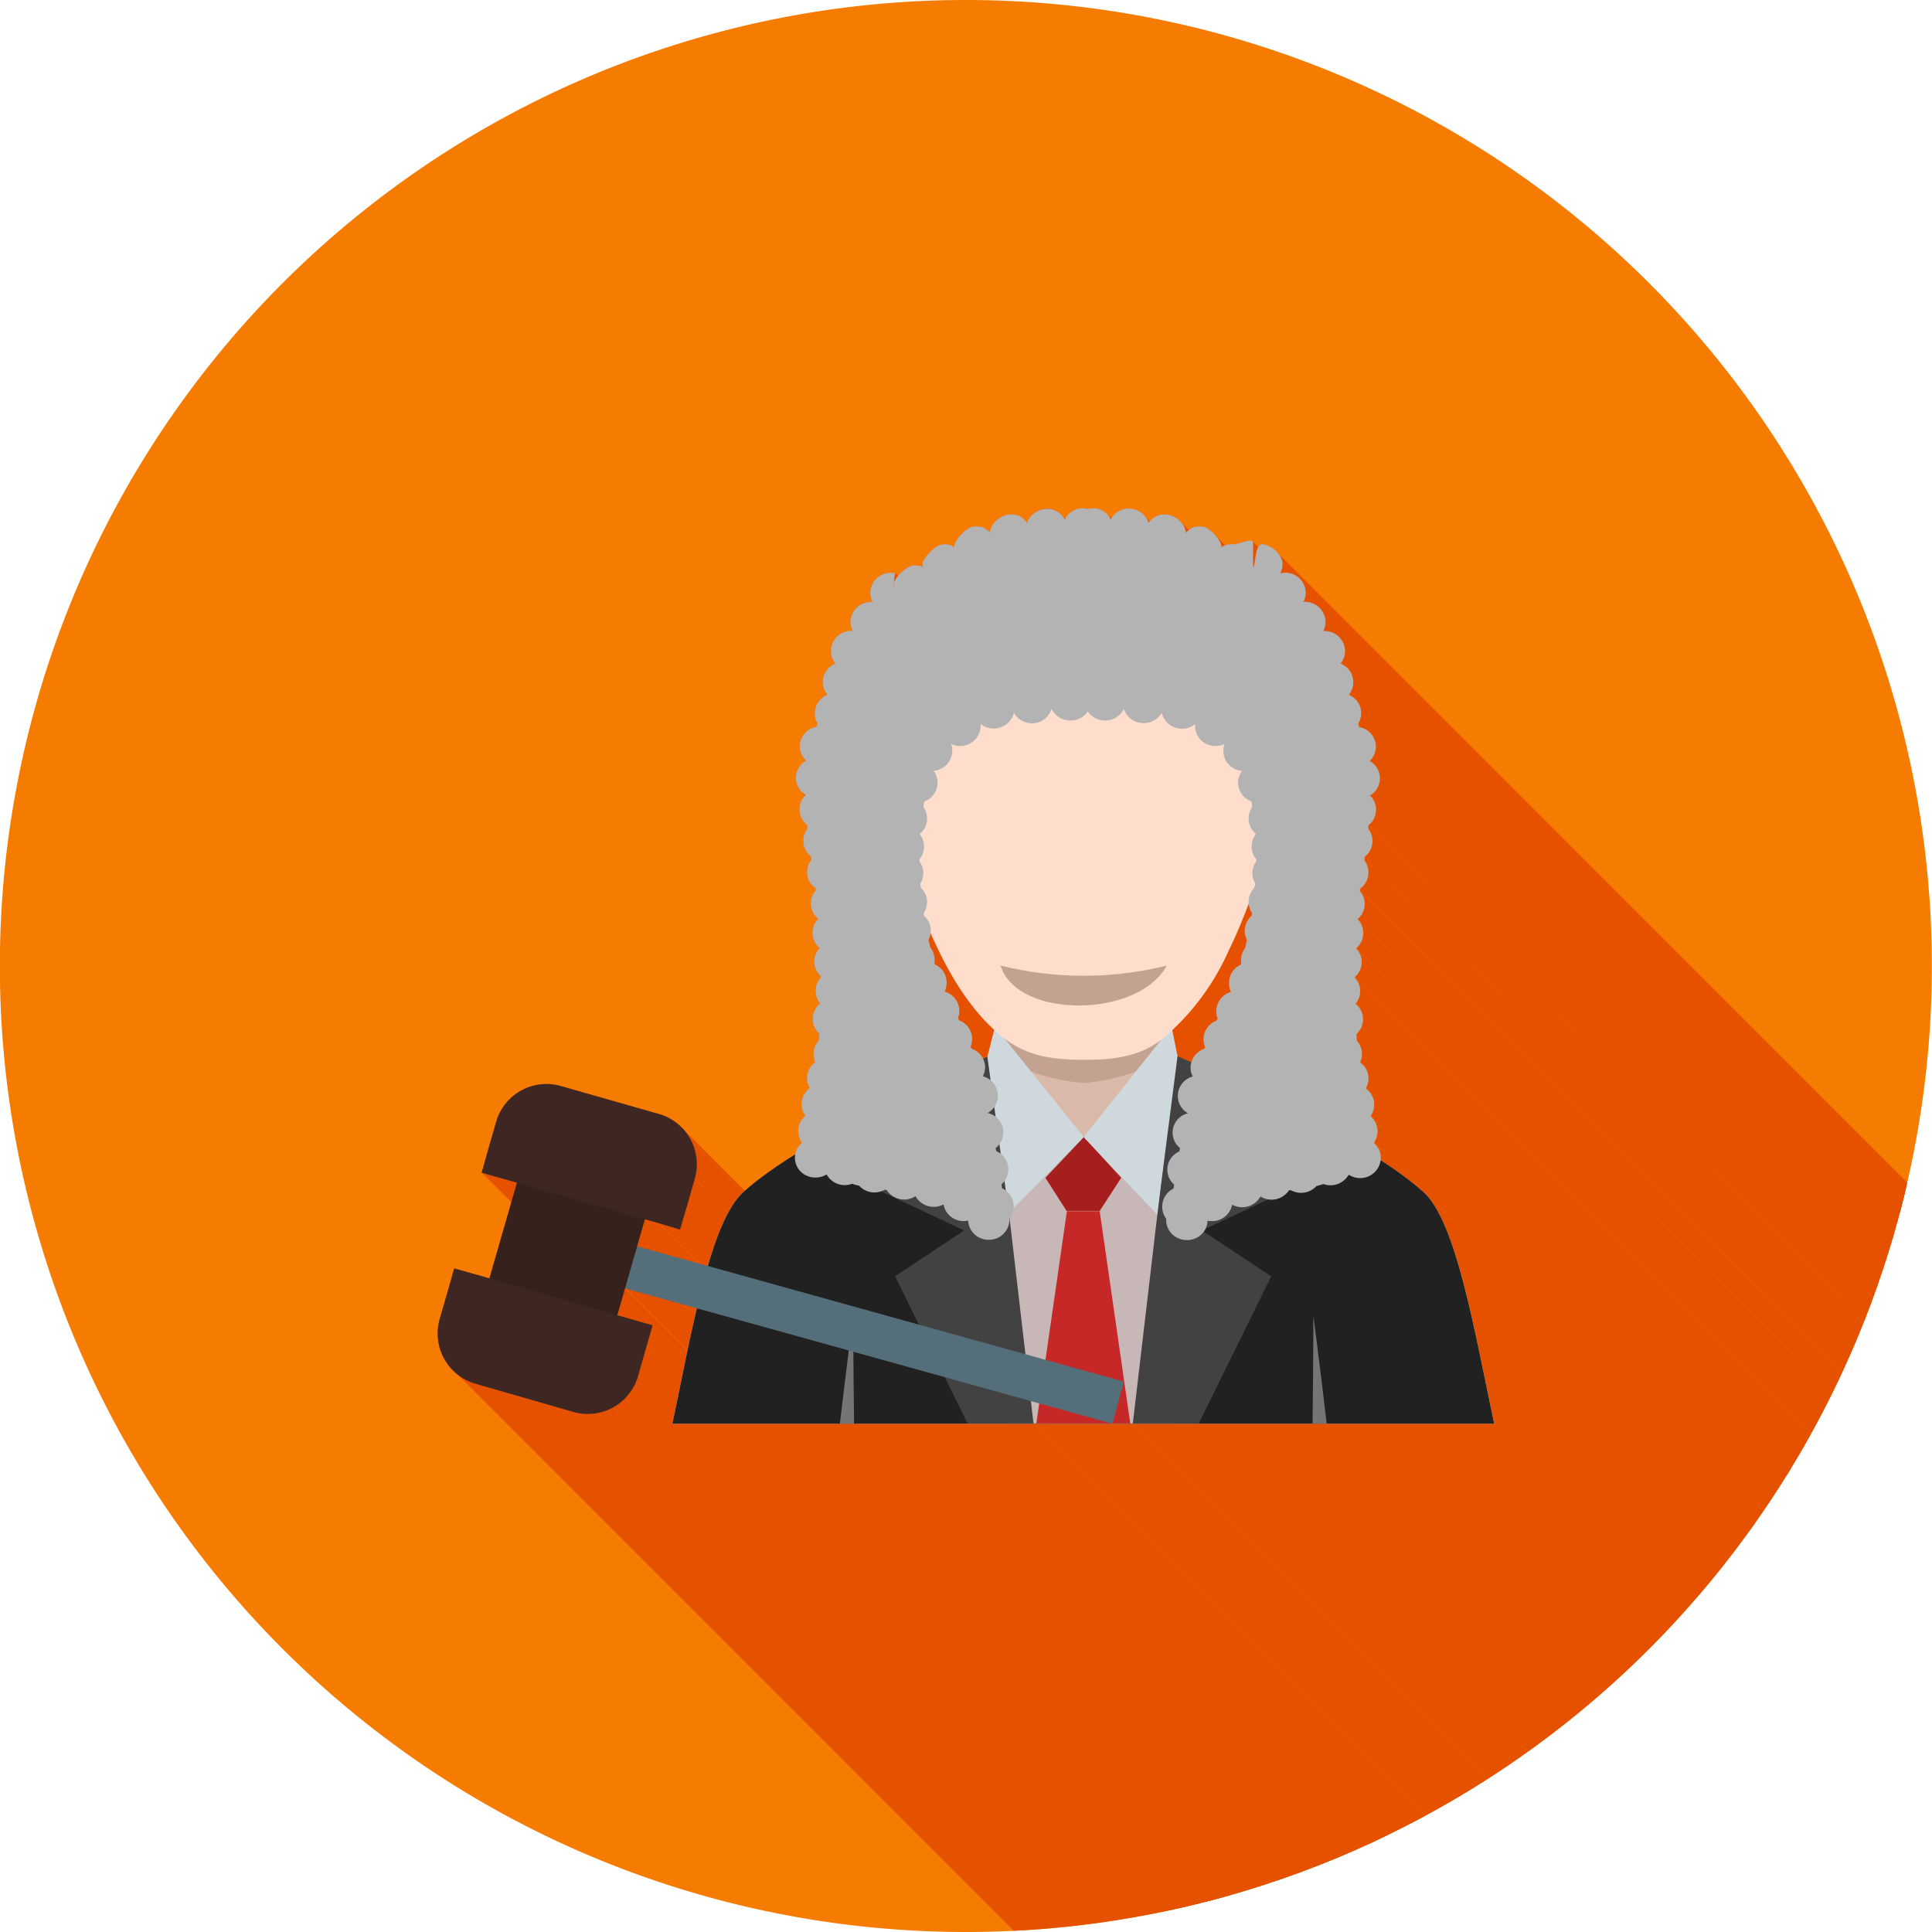 <svg xmlns="http://www.w3.org/2000/svg" xml:space="preserve" width="655.359" height="655.359" style="shape-rendering:geometricPrecision;text-rendering:geometricPrecision;image-rendering:optimizeQuality;fill-rule:evenodd;clip-rule:evenodd" viewBox="0 0 6.827 6.827"><defs><clipPath id="id0"><path d="M3.413 0a3.413 3.413 0 1 1 0 6.827 3.413 3.413 0 0 1 0-6.827z"/></clipPath><style>.fil6{fill:#424242}.fil12{fill:#757575}.fil8{fill:#c4a291}.fil9{fill:#cfd8dc}.fil1{fill:#e65100}.fil3{fill:#fdc}.fil16{fill:#3e2723;fill-rule:nonzero}</style></defs><g id="Layer_x0020_1"><path d="M3.413 0a3.413 3.413 0 1 1 0 6.827 3.413 3.413 0 0 1 0-6.827z" style="fill:#f57c00"/><g style="clip-path:url(#id0)"><g id="_435563272"><path id="_4364668241" class="fil1" d="M6.114 7.723zM2.327 3.936z"/><path id="_436466920" class="fil1" d="M6.24 7.952zM2.456 4.166z"/><path id="_436469920" class="fil1" d="m3.164 2.025 3.787 3.787-3.786-3.786z"/><path id="_436469584" class="fil1" d="M3.165 2.026 6.95 5.812H6.95L3.163 2.026h.001z"/><path id="_436469704" class="fil1" d="m4.426 1.913 3.786 3.786.001.003V5.79L4.427 2.006V1.915z"/><path id="_436469656" class="fil1" d="M4.515 1.954 8.3 5.74l.005.006.004.006.003.007.002.007.002.007v.02l-.002.004V5.8l-.002.004-.002.004-.002.003-3.786-3.786.002-.004.002-.004v-.003l.002-.005.001-.004v-.004l.001-.004v-.012l-.002-.007-.002-.007-.004-.006-.003-.006z"/><path id="_436470016" class="fil1" d="m4.596 2.05 3.787 3.786.004.006.003.005.003.007.003.006.002.007v.007l.001.007V5.89l-.001.004v.004l-.002.004-.001.004-.002.003-.002.004-3.786-3.786.002-.004.001-.004.002-.004v-.003l.002-.005v-.026l-.002-.007-.003-.007-.003-.006-.004-.006z"/><path id="_436470064" class="fil1" d="M4.666 2.152 8.452 5.94l.004.005.004.006.003.006.003.007.001.006.001.007v.02L8.467 6l-.001.004-.002.004-.001.004-.002.004-3.786-3.787.002-.003.001-.004.001-.004.002-.004V2.21l.001-.004v-.023l-.003-.007-.002-.006-.003-.006-.004-.006z"/><path id="_436470136" class="fil1" d="M4.296 1.893 8.082 5.68l.005.006.004.006.004.006.003.006.002.005.002.005v.007L4.316 1.934v-.008l-.002-.004-.002-.006-.003-.005-.004-.006-.004-.006z"/><path id="_436470328" class="fil1" d="M4.173 1.845 7.96 5.632l.004.005.003.005.004.006.002.006.002.006.001.007L4.19 1.88l-.001-.007-.002-.006-.003-.006-.003-.006-.003-.006z"/><path id="_436470760" class="fil1" d="m4.766 2.453 3.786 3.786.001.003-3.786-3.786z"/><path id="_436470712" class="fil1" d="m4.736 2.255 3.786 3.786.004.006.004.006.003.006.002.006.002.007.001.007V6.1l-.001.003v.003l-.002.003v.003l-.002.002-.001.003-.001.003-.002.002-.002.003-.001.002-.002.003-.002.002-3.786-3.786.002-.003.002-.002.001-.002.002-.003.001-.003.002-.002v-.003l.002-.003v-.003l.002-.003v-.002l.001-.003v-.004l.001-.003V2.293l-.001-.007-.002-.007-.002-.006-.004-.007-.003-.005z"/><path id="_436470688" class="fil1" d="m4.8 2.556 3.786 3.787v.004l.001.001v.002l.001.001v.003L4.804 2.568v-.002l-.001-.001v-.002H4.8v-.004L4.8 2.558z"/><path id="_436470280" class="fil1" d="m4.044 1.823 3.787 3.786.003.004.004.005.002.005.003.005.002.005-3.786-3.786-.002-.005-.003-.005-.003-.005-.003-.005z"/><path id="_436470424" class="fil1" d="m3.912 1.816 3.786 3.786.003.004.003.004.002.004.003.004.002.004-3.786-3.786-.002-.005-.003-.004-.003-.004-.002-.003z"/><path id="_436470496" class="fil1" d="m3.752 1.82 3.786 3.787.003.003.003.004.003.004.002.004-3.786-3.786-.002-.004-.003-.004-.003-.004z"/><path id="_436470640" class="fil1" d="m4.836 2.915 3.786 3.787-.001.013-3.786-3.787z"/><path id="_436470520" class="fil1" d="M4.835 2.928 8.62 6.715l.003.004.003.005.003.005.002.005.002.006v.006l.002.005v.015l-.001.004-.001.004-.001.003-.001.004-.002.004-.001.003-.002.004-.002.003-.003.003-.002.003-.003.003-.002.003-.003.003-.003.002-3.786-3.786.003-.002.002-.003.003-.003.003-.003.002-.003.002-.003.002-.003.002-.004L4.844 3l.001-.004.002-.004v-.004l.001-.004.001-.004v-.02l-.002-.005-.001-.006-.002-.005-.003-.005-.003-.005z"/><path id="_436470808" class="fil1" d="M3.624 1.84 7.41 5.628l.003.003.002.003L3.63 1.847l-.003-.003z"/><path id="_436470232" class="fil1" d="m4.82 3.038 3.787 3.787.002.002.002.002.001.003.002.002v.003l.002.002.001.003.001.003.001.003.001.002v.003l.001.003v.003l.001.003v.019l-.002.004v.004l-.002.004-.002.004-.002.004-.002.003-.002.004-.002.003-.003.003-.003.003-.003.003-.003.003-.003.002L4.806 3.14l.004-.002.003-.003.003-.003.003-.003.002-.003.003-.003.002-.004.002-.004.002-.003.002-.004v-.004l.002-.004.001-.004V3.09l.001-.005V3.07l-.001-.003-.001-.003v-.003l-.002-.002v-.003l-.002-.003-.001-.002-.002-.003-.001-.002-.002-.003-.001-.002z"/><path id="_436471240" class="fil1" d="m4.806 3.14 3.787 3.785-.001.008-3.787-3.786z"/><path id="_436471168" class="fil1" d="m4.805 3.147 3.787 3.786.002.003.002.002.001.002.002.003.002.003.001.003.001.002.001.003.002.003v.003l.001.003v.003l.001.003v.004l.001.003v.015l-.002.004v.004l-.002.003-.001.004-.002.003-.002.004-.001.003-.003.003-.002.003-.002.003-.003.003-.003.002-.002.003-3.787-3.786.003-.003.003-.002.002-.003.003-.003.002-.003.002-.003.002-.004.002-.003.002-.003v-.004l.002-.004.001-.003v-.004l.001-.004V3.18l-.001-.003v-.003l-.002-.003v-.003l-.002-.003-.001-.003-.002-.003-.001-.002-.002-.003-.002-.002-.002-.003z"/><path id="_436471144" class="fil1" d="m4.8 3.25 3.786 3.785.002.003.002.003.002.002.002.003.001.003.002.003.001.003.002.003v.003l.002.004v.003l.001.003v.023l-.001.004-.001.003-.001.004-.002.004-.001.003-.002.003-.002.004-.002.003-.002.003-.003.003-.002.003-.003.002-.003.003L4.792 3.35l.003-.003.003-.003.002-.002.003-.003.002-.003.002-.003.002-.004.002-.003.001-.004.002-.003v-.004l.002-.004v-.003l.001-.004v-.022l-.002-.004v-.003l-.002-.003v-.003l-.002-.003-.002-.003-.001-.003-.002-.003-.002-.003-.002-.002z"/><path id="_436471576" class="fil1" d="m4.794 3.352 3.787 3.786.002.003.002.002.002.003.001.003.002.003.002.003.001.003.001.003.001.003.001.004.001.003v.003l.001.004v.018l-.001.004-.001.004-.001.003-.002.004-.001.003-.002.003-.001.003-.002.003-.002.003-.003.003-.002.003-.003.003-.002.002-3.787-3.786.003-.003.003-.002.002-.003.002-.003.002-.003.002-.003.002-.003.002-.003.001-.004.002-.003v-.004l.002-.003v-.008l.001-.004v-.014l-.001-.003-.001-.004v-.003l-.002-.003-.001-.003-.002-.003-.001-.003-.002-.003L4.8 3.36l-.002-.003-.002-.002z"/><path id="_436471408" class="fil1" d="m4.788 3.45 3.787 3.787v.004L4.788 3.454z"/><path id="_436471120" class="fil1" d="m4.788 3.454 3.787 3.787.002.002.002.002.002.003.001.003.002.002.002.003v.003l.002.003.001.003.001.003.001.003v.003l.001.004v.003l.001.003V7.297l-.001.003v.003l-.001.003-.001.003-.001.003-.001.003-.002.002-.001.003-.001.003-.002.002-.002.003-.002.002-.001.003L4.79 3.546l.002-.002.002-.002.002-.003.001-.003.002-.002.001-.003.001-.003.001-.002.001-.003.001-.003.001-.003v-.003l.001-.003v-.023l-.001-.003-.001-.003-.001-.003-.001-.003-.001-.003-.002-.003-.001-.003-.002-.003-.002-.002-.002-.003-.002-.002z"/><path id="_436471528" class="fil1" d="m4.799 3.554 3.786 3.787.003.002.002.004.002.003.002.003.002.003.002.004.001.004.001.003.001.004.001.004v.004l.001.004V7.4l-.002.003v.004l-.002.003v.004l-.002.003-.002.003-.002.004-.002.003-.002.003-.002.003-.002.002-.003.003-.003.002-3.786-3.786.003-.002.002-.003.003-.003.002-.003.002-.003.002-.003.002-.003.001-.003.002-.003.001-.004.001-.003.001-.004v-.004l.001-.003v-.02l-.001-.004-.001-.004-.001-.004-.002-.003-.001-.004-.002-.003-.002-.004-.002-.003-.003-.003z"/><path id="_436471504" class="fil1" d="M3.163 2.026 6.95 5.812l-.001.002-.001.003v.004l-.001.004v.005l-.001.006-.001.005v.005L3.158 2.06v-.005l.001-.006v-.005l.001-.005.001-.005V2.03l.001-.003z"/><path id="_436471552" class="fil1" d="M4.795 3.677 8.58 7.464l.002.002.002.002.002.003.001.003.002.002.002.003.001.003.001.003.001.003.001.003.001.003v.003l.001.004v.003l.001.003v.015l-.002.003v.004l-.002.004v.003l-.002.003-3.786-3.786.001-.003.001-.004.001-.003.001-.004v-.003l.001-.004V3.71l-.001-.003v-.003l-.002-.003-.001-.003-.001-.003-.002-.003-.001-.003-.002-.003-.002-.002-.001-.003-.002-.002z"/><path id="_436471048" class="fil1" d="m4.816 3.761 3.786 3.786.003.003.003.004.002.003.002.003.002.004.002.004.002.003.001.004.001.004.001.004v.005l.001.004V7.606l-.001.004-.001.005-.002.004-.001.004-.002.004-.002.004-3.787-3.786.003-.004.001-.004.002-.004.001-.005.002-.004V3.815l.001-.005V3.8l-.001-.004-.001-.004-.001-.004-.002-.004-.001-.004-.002-.003-.002-.004-.002-.003-.003-.004-.002-.003z"/><path id="_436471912" class="fil1" d="m4.836 3.853 3.786 3.786.003.003.002.003.003.004.002.003.002.004.002.003.001.004.002.004.001.004v.004l.002.004v.02l-.002.005-.001.006-.002.005-.003.004-.002.005-.003.004-3.786-3.786.003-.004.002-.005.002-.005.002-.005.002-.005v-.005l.002-.006v-.014l-.001-.004-.001-.004-.001-.004-.002-.004-.001-.004-.002-.004-.002-.003-.002-.004-.003-.003-.002-.003z"/><path id="_436471888" class="fil1" d="m4.843 3.942 3.786 3.786v.001L4.843 3.943z"/><path id="_436472104" class="fil1" d="m4.848 3.948 3.787 3.786.002.003.002.003.003.003.002.003.001.004.002.003.002.003.001.004.001.003.001.004v.004l.001.004V7.798l-.002.005-.002.005-.002.004-.002.005-.003.004-3.786-3.786.002-.004.003-.005.002-.004.001-.005.002-.005v-.005l.001-.005v-.017l-.001-.004-.001-.004-.001-.003-.002-.004-.001-.003-.002-.004-.002-.003-.002-.003-.002-.003-.002-.003z"/><path id="_436471744" class="fil1" d="M4.856 4.035 8.642 7.82v.004L4.857 4.04z"/><path id="_436471720" class="fil1" d="m4.859 4.041 3.786 3.787.003.002.002.003.002.003.002.003.002.003.002.003.001.003.002.004.001.003.001.004.001.003v.004l.001.003V7.885L4.88 4.1v-.021l-.001-.003-.001-.004-.001-.003-.001-.004-.002-.003-.001-.003-.002-.003-.002-.003-.002-.003-.002-.003-.003-.003z"/><path id="_436471936" class="fil1" d="m5.04 4.222 3.786 3.786.01.012.01.014.01.015.01.017.01.018.009.019.009.02.009.022.008.023.009.023.008.025.008.025.008.027.007.027.008.028.007.029.007.029.007.03.007.03.007.03.007.031.007.031.006.032.007.031.006.032.007.032.006.032.007.031.006.032.007.03.006.032L5.28 5.03 5.274 5l-.007-.032-.006-.031-.007-.032-.006-.031-.007-.032-.006-.032-.007-.031-.007-.032-.006-.031-.007-.031-.007-.03-.007-.03-.007-.03-.007-.03-.008-.028-.007-.028-.008-.027-.008-.027-.008-.025-.008-.025-.008-.024-.009-.022-.008-.022-.01-.02-.009-.02-.009-.017-.01-.017-.01-.015-.01-.014z"/><path id="_436472008" class="fil1" d="m2.881 3.14 3.787 3.785-.004-.002-.003-.003-.003-.003-3.786-3.786.003.003.003.003z"/><path id="_436472200" class="fil1" d="m2.89 3.247 3.787 3.786-.003-.003-.003-.002-3.786-3.786.003.002z"/><path id="_436472392" class="fil1" d="M2.895 3.653 6.68 7.44l-.003-.002-3.786-3.786z"/><path id="_436472344" class="fil1" d="m4.236 5.03 3.786 3.787h-.085L4.15 5.03z"/><path id="_436472992" class="fil1" d="m4.15 5.03 3.787 3.787h-.148L4.003 5.03z"/><path id="_436472968" class="fil1" d="m4.003 5.03 3.786 3.787H7.78L3.994 5.03z"/><path id="_436472848" class="fil1" d="M3.994 5.03 7.78 8.817h-.064L3.93 5.03z"/><path id="_436472752" class="fil1" d="m3.93 5.03 3.786 3.787h-.102L3.828 5.03z"/><path id="_436473040" class="fil1" d="m3.828 5.03 3.786 3.787h-.166L3.662 5.03z"/><path id="_436473136" class="fil1" d="m3.662 5.03 3.786 3.787h-.01L3.652 5.03z"/><path id="_436473208" class="fil1" d="m3.652 5.03 3.786 3.787h-.092L3.56 5.03z"/><path id="_436472632" class="fil1" d="m2.4 3.976 3.786 3.786.006.007.007.006.005.007.006.007.005.007.005.008.005.007-3.787-3.786-.004-.008-.005-.007-.005-.007-.006-.007-.006-.007-.006-.007z"/><path id="_436472920" class="fil1" d="m2.438 4.025 3.787 3.786.002.004.002.004.002.004.002.004.001.004.002.005.001.004.002.004.001.004.001.005.002.004v.004l.002.005v.004l.001.005v.004l.001.005V7.893l.001.004V7.92l-.001.005-.001.004v.005l-.002.005v.004l-.002.005-.001.004-3.786-3.786v-.004l.002-.005.001-.005v-.004l.002-.005V4.134l.001-.005V4.093l-.001-.005v-.004l-.002-.005v-.004l-.002-.004v-.005l-.002-.004-.001-.004-.002-.005-.001-.004-.002-.004-.002-.004-.002-.004-.002-.004-.002-.004z"/><path id="_436472488" class="fil1" d="M2.329 4.323 6.115 8.11l-.05-.015L2.279 4.31z"/><path id="_436473184" class="fil1" d="M2.462 4.622 6.25 8.41l-.254-.07L2.21 4.551z"/><path id="_433980944" class="fil1" d="m1.827 4.18 3.786 3.786-.05-.015-3.787-3.786z"/><path id="_433980896" class="fil1" d="M1.776 4.165 5.563 7.95l-.075-.021-3.786-3.786z"/><path id="_433980920" class="fil1" d="m2.285 4.757 3.786 3.787-.03.104-3.786-3.786z"/><path id="_433981256" class="fil1" d="m2.255 4.862 3.786 3.786-.002.009-.004.009-.003.008-.005.009-.004.008-.005.008-.005.007-.006.007-.005.007-.007.007-.006.006-.007.006-.007.005-.007.006-.008.004-.007.005-3.786-3.786.007-.005.008-.005.007-.005.007-.005.007-.006.006-.007.006-.006.006-.007.006-.007.005-.008.005-.007.004-.009.004-.008.004-.008.003-.01z"/><path id="_433980656" class="fil1" d="m2.209 4.552 3.786 3.786-.027.096-3.786-3.787z"/><path id="_433980992" class="fil1" d="m2.167 4.973 3.786 3.786-.004.002-.004.002-.004.002-.004.002-.004.002-.004.001-.005.002-.004.001-.004.002h-.004l-.005.002-.004.001h-.005l-.004.002H5.89l-.005.001H5.876l-.005.001H5.844l-.005-.001h-.004l-.005-.002h-.005l-.004-.001-.005-.002h-.004L2.025 4.988l.005.001.005.001.004.001.005.001.004.001h.005l.005.001H2.067l.004.001h.023l.005-.001h.004l.005-.002h.004l.005-.001.004-.001.004-.001.005-.002.004-.001.004-.001.004-.002.004-.002.005-.001.004-.002.004-.002.004-.002z"/><path id="_433980776" class="fil1" d="m2.025 4.989 3.787 3.786-.345-.098L1.681 4.89z"/><path id="_433981064" class="fil1" d="m1.681 4.89 3.786 3.787-.009-.003-.009-.004-.008-.003-.008-.004-.008-.005-.008-.005-.008-.005-.007-.005-3.786-3.787.007.006.008.005.007.005.008.004.009.004.008.004.01.003z"/><path id="_433980608" class="fil1" d="m2.306 4.683 3.787 3.786-.022.075-3.786-3.787z"/><path id="_433980848" class="fil1" d="m2.279 4.309 3.786 3.786-.027.095-3.786-3.786z"/><path id="_433981952" class="fil1" d="m3.56 5.03 3.786 3.787h-.14L3.418 5.03z"/><path id="_433981760" class="fil1" d="M2.455 4.166 6.24 7.952l-.03.105L2.425 4.27z"/><path id="_433981424" class="fil1" d="M2.425 4.27 6.21 8.058l-.021.074-3.787-3.786z"/><path id="_433981328" class="fil1" d="M2.403 4.345 6.19 8.13l-.075-.021L2.33 4.323z"/><path id="_433981520" class="fil1" d="m3.419 5.03 3.786 3.787h-.401L3.017 5.03z"/><path id="_433982000" class="fil1" d="m3.017 5.03 3.787 3.787h-.05L2.968 5.03z"/><path id="_433981688" class="fil1" d="m2.968 5.03 3.786 3.787h-.592L2.376 5.03z"/><path id="_433981712" class="fil1" d="m2.9 3.45 3.786 3.787-.003-.002-3.786-3.787z"/><path id="_433982048" class="fil1" d="m2.896 3.35 3.786 3.786-.003-.003-.002-.002L2.89 3.344l.003.003z"/><path id="_433981928" class="fil1" d="m4.638 5.03 3.787 3.787h-.403L4.236 5.03z"/><path id="_433982192" class="fil1" d="m4.688 5.03 3.787 3.787h-.05L4.638 5.03z"/><path id="_433982456" class="fil1" d="m2.865 3.026 3.787 3.786-.003-.002-.003-.003L2.86 3.021l.002.003z"/><path id="_433982840" class="fil1" d="m2.852 2.915 3.786 3.787-.003-.003-.003-.003L2.846 2.91l.003.003z"/><path id="_433982552" class="fil1" d="m2.847 2.81 3.786 3.786-.004-.002-.004-.003-.003-.003-.003-.003L2.832 2.8l.004.003.003.003.004.002z"/><path id="_433982408" class="fil1" d="m2.848 2.688 3.787 3.786-.003-.002-3.786-3.787z"/><path id="_433982312" class="fil1" d="m5.28 5.03 3.786 3.787h-.591L4.688 5.03z"/><path id="_433982720" class="fil1" d="M4.793 3.653 8.58 7.44v.01l.001.003v.012L4.796 3.677v-.005l-.001-.003V3.656z"/><path id="_433982600" class="fil1" d="m4.823 3.026 3.786 3.786-.002.013-3.786-3.787z"/><path id="_433982168" class="fil1" d="m4.846 2.815 3.786 3.786.003.003.002.003.002.003.001.003.002.003.001.003.002.003v.003l.002.004v.003l.001.004v.003l.001.004v.016l-.002.004v.004l-.002.003-.001.004-.002.003-.002.004-.002.003-.002.003-.003.004-.002.003-.003.002-.003.003-.003.003-3.786-3.787.003-.002.003-.003.003-.003.002-.003.003-.003.002-.003.002-.003.002-.004.001-.003.002-.004.001-.004.001-.004v-.004l.001-.004v-.022l-.001-.004-.001-.003-.002-.003v-.003l-.002-.004-.002-.003-.002-.003-.002-.003-.002-.002z"/><path id="_433982216" class="fil1" d="m4.765 2.366 3.786 3.787.004.004.002.004.003.005.002.004.002.005.001.005.001.006v.005l.001.006v.011l-.002.006-.002.005-.002.006-.002.005-.003.005-.004.004-3.786-3.786.003-.005.003-.004.003-.006.002-.005.002-.005v-.006l.002-.006v-.011l-.001-.006-.001-.005-.001-.005-.002-.005-.002-.005-.003-.004-.003-.005z"/><path id="_433982288" class="fil1" d="M4.792 2.474 8.578 6.26l.003.004.003.004.003.004.002.005.002.004.002.005.001.005v.005l.002.005v.015l-.002.005v.005l-.002.004-.002.005-.002.004-.002.004-3.787-3.787.003-.004.002-.004.001-.004.002-.005v-.004l.002-.005v-.02l-.001-.005-.002-.005-.001-.005-.002-.005-.003-.004-.002-.004-.003-.004z"/><path id="_433983392" class="fil1" d="M4.845 2.592 8.63 6.378l.004.005.003.005.003.005.002.006.002.006.002.006v.027l-.002.003v.004l-.002.003-.001.003-.002.004-.001.003-.002.003-.002.003-.002.002-.002.003-.003.003-.002.002L4.84 2.688l.002-.003.002-.002.003-.003.002-.003.002-.003.002-.003.001-.003.002-.003.001-.003.001-.003.001-.004.001-.003v-.004l.001-.003v-.02l-.002-.006-.002-.006-.002-.006-.003-.005-.004-.005z"/><path id="_433983320" class="fil1" d="M4.858 2.702 8.644 6.49l.003.003.003.004.002.004.003.004.002.004.001.004.002.005.001.004v.005l.001.005V6.55l-.002.004-.001.005-.002.004-.002.004-.002.004-.003.004-.002.003-.003.004-.003.003-.003.003-.004.003-.004.003-.003.002L4.84 2.81l.004-.002.004-.003.003-.003.004-.003.003-.003.003-.004.002-.004.003-.003.002-.004.002-.004.001-.005.002-.004v-.005l.002-.004V2.74l-.001-.005-.001-.005-.002-.004-.002-.004-.002-.005-.002-.004-.002-.003-.003-.004z"/><path id="_435563152" class="fil1" d="M2.327 3.936zm.128.23zm.708-2.14h.002-.002zm1.265-.107-.001.086c.01-.005.006-.082.031-.082.026 0 .073.031.073.07a.069.069 0 0 1-.008.033.072.072 0 0 1 .09.069.069.069 0 0 1-.008.032h.005c.04 0 .073.031.073.07a.069.069 0 0 1-.008.032h.004c.04 0 .073.032.073.071a.07.07 0 0 1-.016.045.07.07 0 0 1 .045.065.07.07 0 0 1-.015.043l.001.003a.07.07 0 0 1 .042.064.069.069 0 0 1-.01.036l.004.012a.071.071 0 0 1 .059.07.07.07 0 0 1-.022.05.07.07 0 0 1 .036.061.07.07 0 0 1-.035.061.07.07 0 0 1-.005.105l-.001.013a.07.07 0 0 1-.012.098l-.002.012a.07.07 0 0 1-.015.101v.008a.07.07 0 0 1-.009.1.07.07 0 0 1-.005.103.07.07 0 0 1-.004.1v.004a.07.07 0 0 1 .002.092.07.07 0 0 1 .003.107l.002.024a.07.07 0 0 1 .012.076.07.07 0 0 1 .02.092.07.07 0 0 1 .016.097v.001a.07.07 0 0 1 .013.092v.004a.07.07 0 0 1 .023.06c.077.05.121.087.15.112.117.104.182.491.251.82H2.376c.028-.135.056-.278.086-.409l-.253-.07-.027.095.05.015.074.021-.021.074-.03.105a.185.185 0 0 1-.23.127l-.344-.099a.185.185 0 0 1-.127-.23l.03-.104.021-.074.074.021.05.015.098-.339-.05-.014-.075-.021.021-.075.03-.104a.185.185 0 0 1 .23-.127l.344.098a.185.185 0 0 1 .128.23l-.03.105-.022.074-.074-.022-.05-.014-.027.095.25.069c.035-.121.075-.217.125-.262.032-.028.085-.07.183-.132a.07.07 0 0 1 .022-.04v-.004a.07.07 0 0 1 .013-.092.07.07 0 0 1 .017-.098.069.069 0 0 1 .02-.092.069.069 0 0 1 .011-.076l.002-.024a.07.07 0 0 1 .003-.107.07.07 0 0 1 .002-.092v-.003a.07.07 0 0 1-.004-.101.07.07 0 0 1-.005-.103.07.07 0 0 1-.008-.1l-.001-.008a.07.07 0 0 1-.015-.1l-.002-.013a.07.07 0 0 1-.012-.098l-.001-.013a.07.07 0 0 1-.005-.105.07.07 0 0 1-.035-.06.07.07 0 0 1 .036-.062.07.07 0 0 1-.022-.05c0-.035.026-.064.06-.07l.003-.012a.069.069 0 0 1-.01-.036.07.07 0 0 1 .042-.064v-.003a.07.07 0 0 1-.014-.043.07.07 0 0 1 .045-.065.07.07 0 0 1-.016-.045.072.072 0 0 1 .077-.07.069.069 0 0 1-.008-.033.072.072 0 0 1 .078-.07.069.069 0 0 1-.008-.032.072.072 0 0 1 .088-.07.152.152 0 0 0-.005.035c.009-.026.049-.062.072-.062.025 0 .022.002.03.006v-.01c0-.022.046-.071.073-.071.027 0 .028.004.04.011V1.93c0-.02.042-.07.072-.07.03 0 .039.008.052.021h.001c.004-.036.042-.063.072-.063.031 0 .046.011.059.029a.075.075 0 0 1 .07-.05.07.07 0 0 1 .064.039.067.067 0 0 1 .065-.04c.006 0 .01.001.016.003a.054.054 0 0 1 .016-.003c.034 0 .053.016.065.04a.07.07 0 0 1 .064-.038c.03 0 .06.02.07.049a.065.065 0 0 1 .059-.029c.03 0 .068.027.072.063.014-.013.023-.021.053-.021s.073.05.073.07v.004c.011-.007.012-.011.039-.011s.073-.025.073-.004z"/></g></g><path d="M3.413 0a3.413 3.413 0 1 1 0 6.827 3.413 3.413 0 0 1 0-6.827z" style="fill:none"/><path class="fil3" d="M3.538 3.713c-.642.281-.835.431-.91.498-.118.104-.183.491-.252.82H5.28c-.07-.329-.134-.716-.251-.82-.076-.067-.262-.213-.904-.494l-.587-.004z"/><path d="M3.538 3.713c-.642.281-.835.431-.91.498-.118.104-.183.491-.252.82H5.28c-.07-.329-.134-.716-.251-.82-.076-.067-.262-.213-.904-.494l-.587-.004z" style="fill:#212121"/><path d="M3.83 4.018s-.435.104-.435.13c0 .026.165.882.165.882h.59l.068-.878-.388-.134z" style="fill:#c7b7b7"/><path class="fil6" d="M3.516 3.722v.141l.136 1.167h-.233l-.256-.52.244-.162-.298-.14.274-.426z"/><path d="M4.14 3.375v.527a.48.48 0 0 1-.622 0v-.527c0-.285.623-.285.623 0z" style="fill:#d9b9a9"/><path class="fil8" d="M4.14 3.375v.352a.722.722 0 0 1-.31.1.722.722 0 0 1-.312-.1v-.352c0-.285.623-.285.623 0z"/><path class="fil6" d="M4.14 3.723v.14L4.003 5.03h.233l.256-.52-.245-.162.299-.14-.244-.413z"/><path class="fil9" d="m3.516 3.628-.027.106.076.552.265-.268z"/><path d="m3.694 4.162.075.117h.117l.076-.117-.132-.144-.136.144z" style="fill:#a61e1e"/><path style="fill:#c62828" d="m3.77 4.28-.108.75h.332l-.108-.75z"/><path class="fil9" d="m4.14 3.628.021.104-.072.56-.26-.274z"/><path class="fil12" d="M2.968 5.03h.05c-.003-.22-.003-.38-.003-.38s-.022.166-.047.38zM4.688 5.03h-.05c.003-.22.003-.38.003-.38s.022.166.047.38z"/><path class="fil3" d="m4.424 2.622-.083-.153-.044.016h-.975l-.046-.018-.06.166c-.087-.011-.041-.015-.086.073a.27.27 0 0 0 .027.289c.027.034-.001.042.04.056.03.097.07.206.12.308.058.12.132.232.229.308a.337.337 0 0 0 .138.065c.047.01.095.013.145.013.05 0 .098-.002.143-.012.05-.01.095-.03.137-.063a.87.87 0 0 0 .232-.309c.05-.103.09-.213.12-.31.042-.014.043-.04.07-.075a.268.268 0 0 0 .014-.311c-.013-.02.007-.038-.01-.053l-.11.01z"/><path class="fil8" d="M4.123 3.412a1.218 1.218 0 0 1-.587 0c.054.186.483.19.587 0z"/><path d="M4.422 2.832a.756.756 0 0 1 .003.02.07.07 0 0 0 .012.094v.003a.07.07 0 0 0 .002.087v.008a.07.07 0 0 0-.003.078l-.002.014a.07.07 0 0 0-.01.09l-.002.011a.07.07 0 0 0-.016.084L4.4 3.35a.07.07 0 0 0-.014.052l-.002.007a.07.07 0 0 0-.041.064c0 .012.002.022.007.032a.071.071 0 0 0-.052.068c0 .01.001.018.005.026a.408.408 0 0 1-.005.008.07.07 0 0 0-.04.092l-.002.007a.071.071 0 0 0-.049.067c0 .011.003.022.008.031a.071.071 0 0 0-.053.068.07.07 0 0 0 .036.062.07.07 0 0 0-.028.123l-.003.012a.07.07 0 0 0-.018.117l-.002.014a.07.07 0 0 0-.04.064.07.07 0 0 0 .014.043v.005c0 .039.033.07.073.07.04 0 .072-.03.073-.068l.015.001a.072.072 0 0 0 .072-.058.074.074 0 0 0 .1-.029.074.074 0 0 0 .101-.022h.007a.074.074 0 0 0 .09-.015.209.209 0 0 0 .024-.007.075.075 0 0 0 .09-.033.074.074 0 0 0 .04.012c.04 0 .073-.032.073-.071a.07.07 0 0 0-.023-.052v-.004a.07.07 0 0 0-.013-.092.07.07 0 0 0-.017-.098.069.069 0 0 0-.02-.092.069.069 0 0 0-.011-.076l-.002-.024a.07.07 0 0 0-.003-.107.07.07 0 0 0-.002-.092v-.003a.07.07 0 0 0 .004-.101.07.07 0 0 0 .005-.103.07.07 0 0 0 .008-.1l.001-.008a.07.07 0 0 0 .015-.1l.002-.013a.07.07 0 0 0 .012-.098l.001-.013a.07.07 0 0 0 .005-.105.07.07 0 0 0 .035-.06.07.07 0 0 0-.036-.062.07.07 0 0 0 .022-.05.071.071 0 0 0-.06-.07L4.8 2.556a.069.069 0 0 0 .01-.036.07.07 0 0 0-.042-.064v-.003a.07.07 0 0 0 .014-.043.07.07 0 0 0-.045-.065.07.07 0 0 0 .016-.045.072.072 0 0 0-.077-.07.069.069 0 0 0 .008-.033.072.072 0 0 0-.078-.07.069.069 0 0 0 .008-.032.072.072 0 0 0-.09-.069.069.069 0 0 0 .008-.032c0-.04-.047-.071-.073-.071-.025 0-.022.077-.031.082v-.086c0-.022-.045.004-.072.004-.027 0-.028.004-.04.011V1.93c0-.02-.042-.07-.072-.07-.03 0-.039.008-.052.021H4.19c-.004-.036-.042-.063-.072-.063a.065.065 0 0 0-.059.029.075.075 0 0 0-.07-.05.07.07 0 0 0-.064.039.067.067 0 0 0-.065-.04c-.006 0-.01.001-.016.003a.054.054 0 0 0-.016-.003.067.067 0 0 0-.065.04.07.07 0 0 0-.064-.038c-.03 0-.06.02-.07.049a.065.065 0 0 0-.059-.029c-.03 0-.068.027-.072.063-.014-.013-.023-.021-.053-.021s-.073.05-.073.07v.004c-.011-.007-.012-.011-.039-.011s-.073.05-.073.07c0 .022 0 .008.001.012-.01-.005-.006-.007-.031-.007-.026 0-.073.045-.073.07 0 .026.003-.052.008-.042a.072.072 0 0 0-.09.069c0 .011.003.022.008.032h-.005a.072.072 0 0 0-.073.07c0 .012.003.023.008.032h-.005a.072.072 0 0 0-.072.071.07.07 0 0 0 .016.045.07.07 0 0 0-.045.065c0 .016.006.031.015.043l-.001.003a.07.07 0 0 0-.042.064c0 .014.003.026.01.036l-.004.012a.071.071 0 0 0-.059.07c0 .02.009.037.022.05a.07.07 0 0 0-.036.061.07.07 0 0 0 .035.06.07.07 0 0 0 .005.106l.001.013a.07.07 0 0 0 .012.098l.002.012a.07.07 0 0 0 .015.101v.008a.07.07 0 0 0 .009.1.07.07 0 0 0 .005.103.07.07 0 0 0 .004.1v.004a.07.07 0 0 0-.002.092.07.07 0 0 0-.003.107l-.002.024a.07.07 0 0 0-.012.076.07.07 0 0 0-.02.092.07.07 0 0 0-.016.097v.001a.07.07 0 0 0-.013.092v.004a.07.07 0 0 0-.023.052c0 .039.032.07.072.07a.074.074 0 0 0 .04-.011.073.073 0 0 0 .09.033.209.209 0 0 0 .025.007.073.073 0 0 0 .09.014l.007.001a.074.074 0 0 0 .102.022.074.074 0 0 0 .099.029.072.072 0 0 0 .087.057.072.072 0 0 0 .073.068.072.072 0 0 0 .073-.075.07.07 0 0 0 .015-.043.07.07 0 0 0-.041-.064l-.002-.014a.07.07 0 0 0-.018-.117l-.003-.011a.07.07 0 0 0-.028-.124.07.07 0 0 0 .036-.062.071.071 0 0 0-.053-.068.069.069 0 0 0 .008-.031c0-.031-.02-.057-.049-.067l-.002-.007a.07.07 0 0 0-.04-.092.428.428 0 0 1-.005-.008.069.069 0 0 0 .005-.026.071.071 0 0 0-.052-.068.069.069 0 0 0 .007-.032.07.07 0 0 0-.041-.064l-.002-.007a.07.07 0 0 0-.014-.052 1.315 1.315 0 0 1-.007-.028.069.069 0 0 0-.015-.084 1.28 1.28 0 0 1-.002-.01.07.07 0 0 0-.01-.09l-.002-.015a.069.069 0 0 0-.003-.078v-.008a.07.07 0 0 0 .002-.087v-.003a.07.07 0 0 0 .012-.094.756.756 0 0 1 .003-.02.07.07 0 0 0 .047-.066.07.07 0 0 0-.014-.042.072.072 0 0 0 .066-.07.069.069 0 0 0-.004-.025c.01.005.02.007.032.007a.072.072 0 0 0 .072-.078.074.074 0 0 0 .118-.039.073.073 0 0 0 .063.037.073.073 0 0 0 .07-.051.073.073 0 0 0 .067.041.073.073 0 0 0 .061-.032c.013.02.036.032.061.032.03 0 .055-.017.067-.041.008.03.036.05.07.05a.073.073 0 0 0 .063-.036.074.074 0 0 0 .118.04v.006c0 .04.032.071.072.071a.074.074 0 0 0 .032-.007.069.069 0 0 0-.004.025c0 .037.029.067.066.07a.07.07 0 0 0-.014.042c0 .03.02.056.047.066z" style="fill:#b3b3b3"/><path style="fill:#546e7a;fill-rule:nonzero" d="m2.208 4.392 1.763.49-.04.149-1.764-.49z"/><path style="fill:#36211d;fill-rule:nonzero" d="m1.944 4.052.303.087.074.021-.021.075-.14.487-.02.074-.075-.022-.304-.087-.074-.02.021-.075.14-.487.021-.074z"/><path class="fil16" d="m1.68 4.503.552.159.074.021-.021.074-.03.105a.185.185 0 0 1-.23.127l-.344-.099a.185.185 0 0 1-.127-.23l.03-.104.021-.074.074.021z"/><path style="fill:none;fill-rule:nonzero" d="M2.327 3.936"/><path class="fil16" d="m2.329 4.323-.553-.158-.074-.021.021-.075.03-.104a.185.185 0 0 1 .23-.127l.344.098a.185.185 0 0 1 .128.23l-.03.105-.022.074-.074-.022z"/></g></svg>